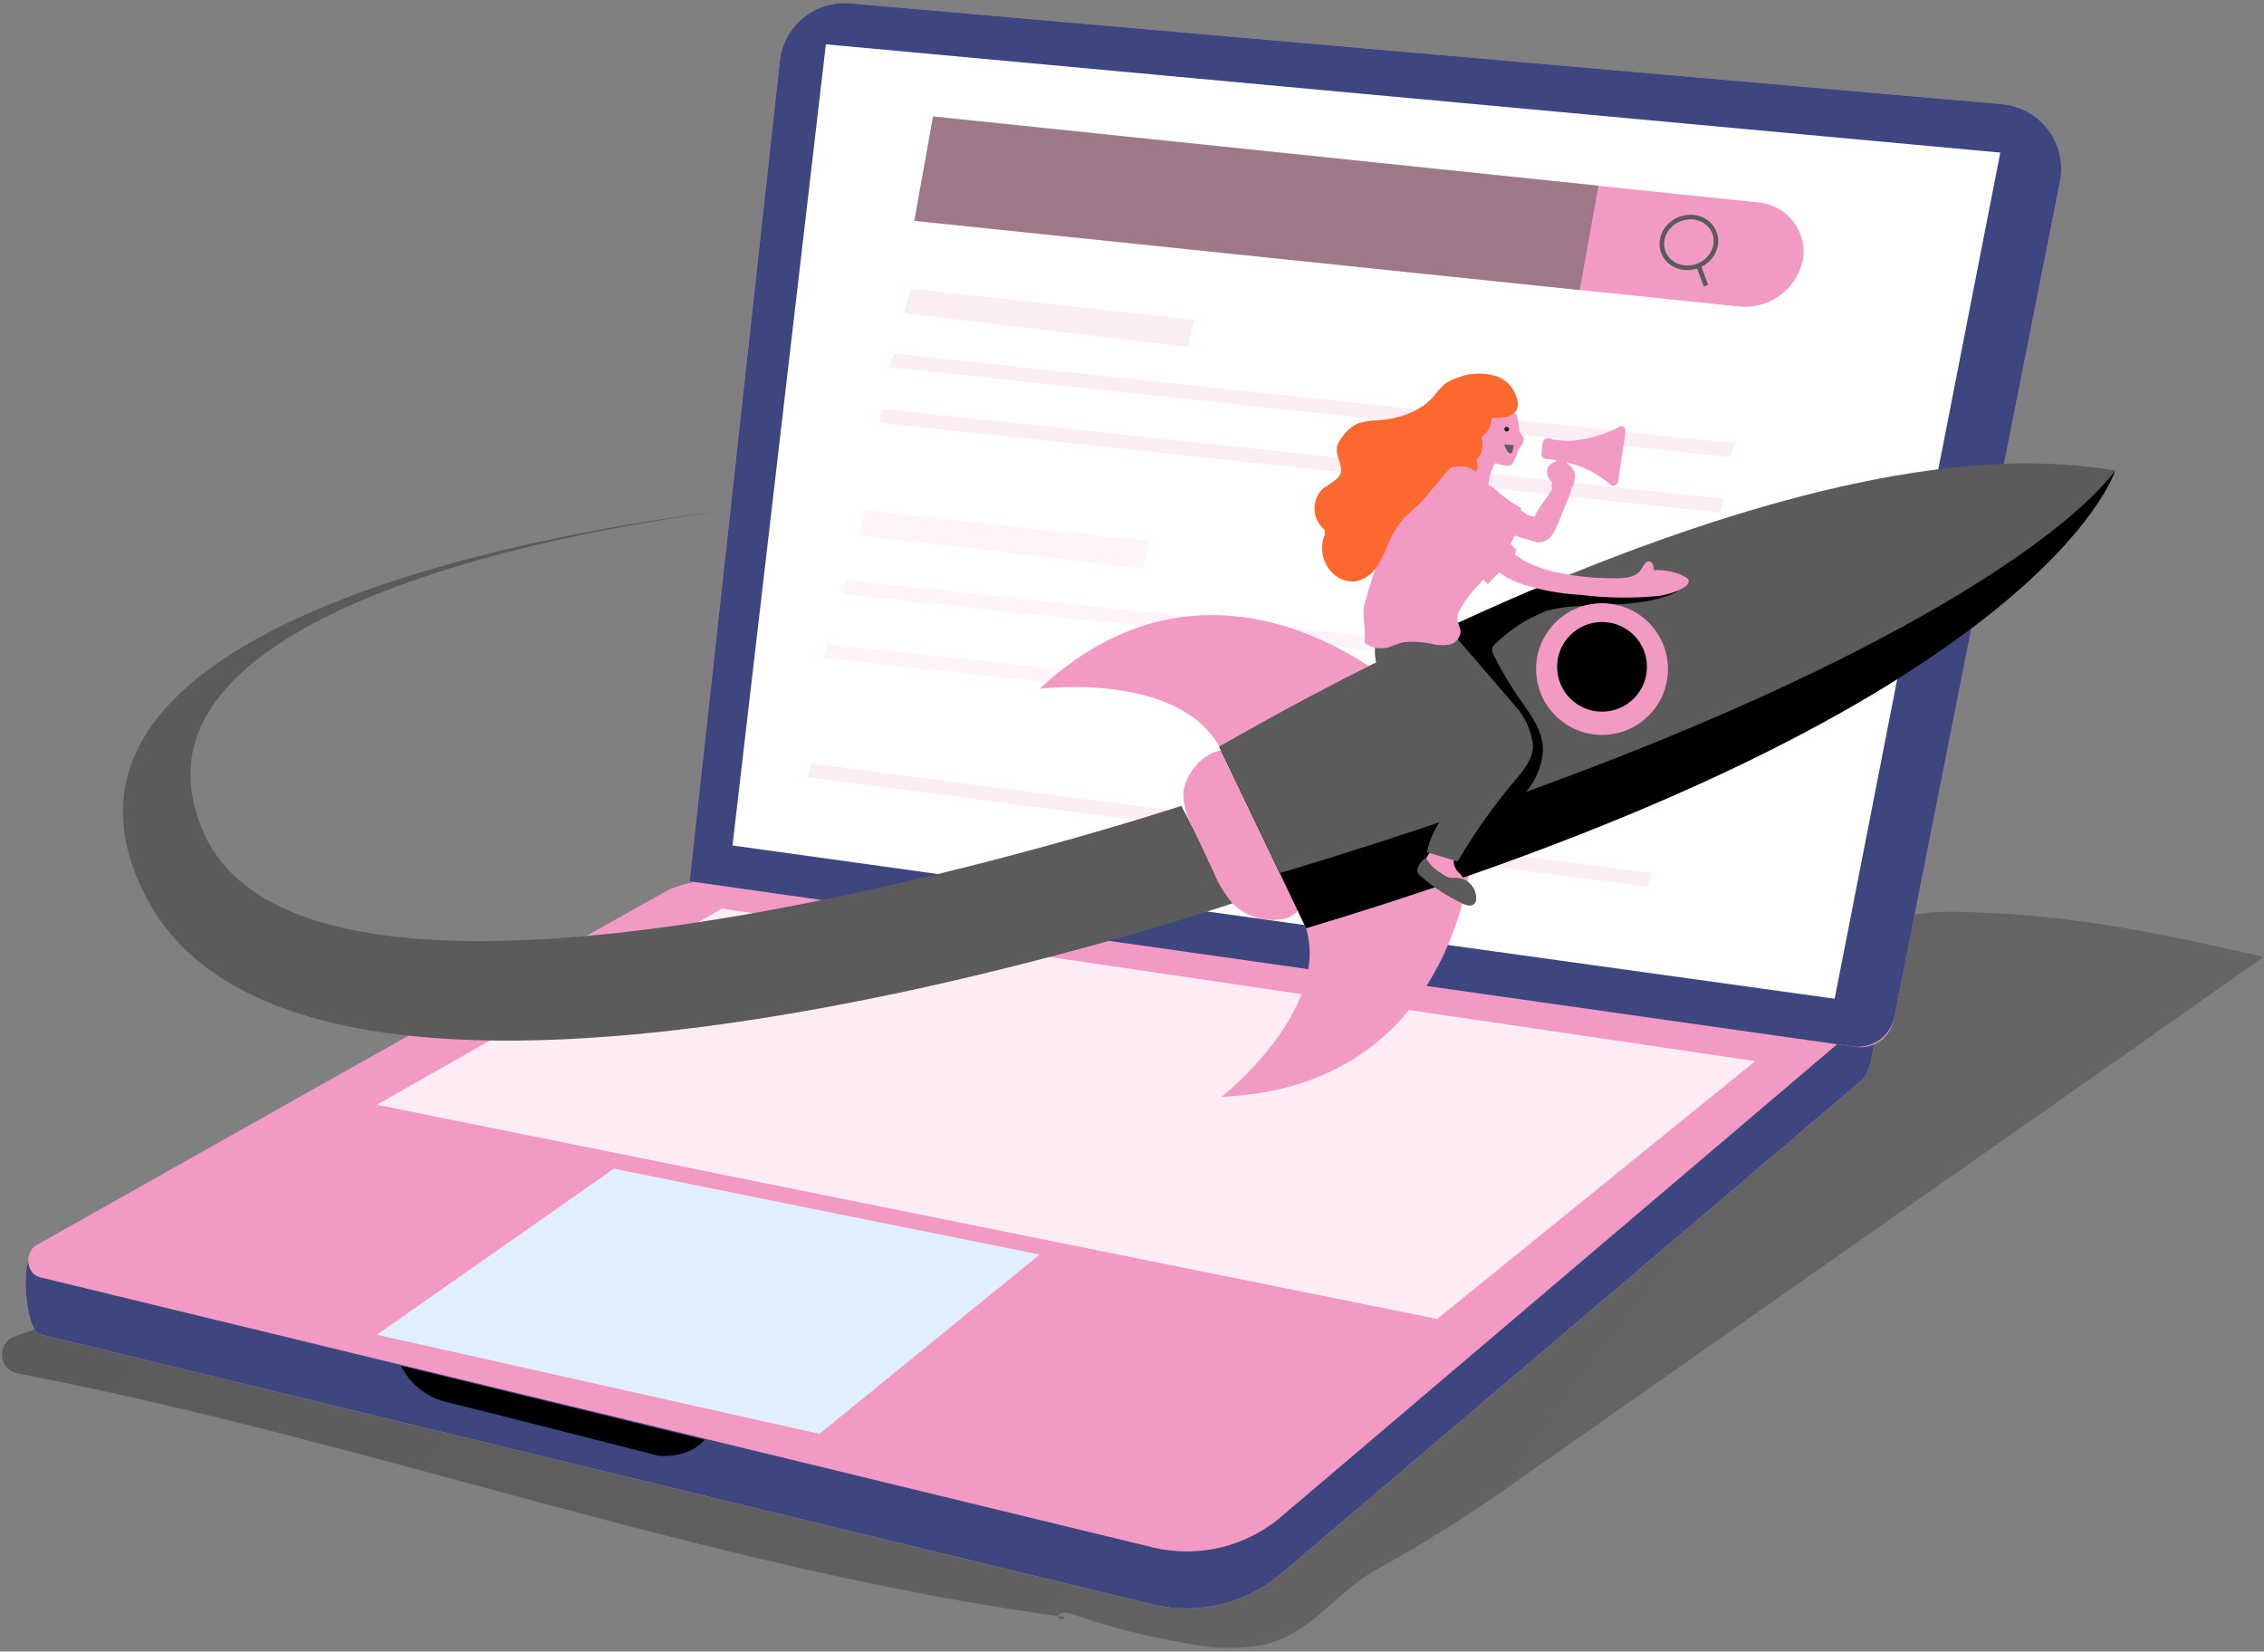 <svg width="510" height="372" viewBox="0 0 510 372" fill="none" xmlns="http://www.w3.org/2000/svg">
<rect x="0" y="0" width="510" height="372" fill="#808080" stroke="none"/>
<path d="M509.848 215.561L479.13 237.205L342.74 332.851C332.265 340.385 321.357 347.299 310.07 353.557C300.872 358.517 295.614 367.986 284.483 370.511C278.956 371.47 273.296 371.372 267.805 370.222C258.827 368.763 249.993 366.524 241.405 363.531C240.357 363.17 238.857 362.954 238.388 363.964C237.918 364.974 240.448 364.865 239.562 364.18C159.604 353.358 83.206 324.5 3.97 309.35C3.05 309.18 2.209 308.715 1.576 308.027C0.943 307.339 0.551 306.464 0.459 305.534C0.367 304.604 0.581 303.669 1.067 302.871C1.554 302.072 2.287 301.453 3.157 301.107C9.536 298.51 16.492 297.5 23.521 296.129C36.17 293.803 48.638 291.53 61.251 289.474C86.67 285.079 112.335 282.236 138.101 280.961C180.89 279.157 224.077 283.72 266.396 277.101C306.601 270.824 344.438 254.79 381.843 238.738C390.877 234.878 400.075 230.874 407.14 224.093C412.688 218.772 417.133 211.756 424.198 208.257C431.534 204.65 440.461 205.281 448.339 205.642C469.119 206.561 489.646 210.782 509.848 215.561Z" fill="url(#paint0_linear)"/>
<path d="M7.439 282.494L186.04 204.938C189.908 203 194.274 202.277 198.562 202.864L419.463 221.604C423.692 222.199 422.933 240.343 419.463 243.247L289 354.098C285.071 357.56 280.367 360.032 275.283 361.306C270.2 362.58 264.884 362.619 259.782 361.42L9.011 300.548C5.813 299.773 4.44 283.973 7.439 282.494Z" fill="#F39AC4"/>
<path d="M7.439 282.494L186.04 204.938C189.908 203 194.274 202.277 198.562 202.864L419.463 221.604C423.692 222.199 422.933 240.343 419.463 243.247L289 354.098C285.071 357.56 280.367 360.032 275.283 361.306C270.2 362.58 264.884 362.619 259.782 361.42L9.011 300.548C5.813 299.773 4.44 283.973 7.439 282.494Z" fill="#3D467F"/>
<path d="M419.518 230.387L289.055 341.238C285.128 344.706 280.426 347.183 275.341 348.46C270.257 349.737 264.94 349.778 259.836 348.579L9.011 287.688C5.813 286.913 5.398 281.863 8.379 280.366L77.116 241.642L95.186 231.506L150.135 200.682C154.004 198.743 158.369 198.02 162.658 198.607L417.295 220.72C421.523 221.225 422.933 227.483 419.518 230.387Z" fill="#F39AC4"/>
<path d="M162.64 204.649L395.395 239.008L323.749 297.085L84.886 248.838L162.64 204.649Z" fill="#FDECF4"/>
<path d="M138.282 263.231L234.195 282.584L184.594 322.967L84.886 300.638L138.282 263.231Z" fill="#E1EEFB"/>
<path d="M90.325 307.636C91.306 309.603 92.694 311.339 94.398 312.729C96.102 314.119 98.083 315.131 100.209 315.699C107.256 317.394 148.329 327.891 148.329 327.891C148.329 327.891 155.014 328.685 158.719 324.284L90.325 307.636Z" fill="url(#paint1_linear)"/>
<path d="M155.34 198.499L418.036 235.816C419.961 236.084 421.917 235.608 423.502 234.485C425.087 233.361 426.183 231.677 426.565 229.774L464.041 40.881C464.443 38.865 464.414 36.787 463.957 34.783C463.5 32.779 462.625 30.893 461.389 29.249C460.153 27.605 458.583 26.24 456.783 25.242C454.983 24.244 452.992 23.636 450.941 23.457L191.515 0.75C187.697 0.416 183.9 1.589 180.937 4.016C177.975 6.444 176.083 9.933 175.668 13.736L155.34 198.499Z" fill="#F39AC4"/>
<path d="M155.34 198.499L417.349 235.708C419.466 236.007 421.618 235.486 423.362 234.252C425.106 233.017 426.31 231.164 426.728 229.071L464.041 40.881C464.443 38.865 464.414 36.787 463.957 34.783C463.5 32.779 462.625 30.893 461.389 29.249C460.153 27.605 458.583 26.24 456.783 25.242C454.983 24.244 452.992 23.636 450.941 23.458L191.515 0.75C187.697 0.416 183.9 1.589 180.937 4.016C177.975 6.444 176.083 9.933 175.668 13.736L155.34 198.499Z" fill="#3D467F"/>
<path d="M413.284 224.958L450.598 34.369L186.04 9.984L165.007 190.437L413.284 224.958Z" fill="white"/>
<path d="M391.528 69.017L205.971 49.736L210.181 26.289L395.792 45.57C397.361 45.672 398.891 46.101 400.282 46.83C401.674 47.559 402.897 48.572 403.871 49.804C404.846 51.035 405.55 52.456 405.939 53.977C406.328 55.497 406.392 57.082 406.128 58.628C405.416 61.858 403.528 64.708 400.831 66.627C398.134 68.547 394.818 69.398 391.528 69.017Z" fill="#F39AC4"/>
<path opacity="0.56" d="M205.971 49.736L355.858 65.338L360.069 41.818L210.181 26.199L205.971 49.736Z" fill="#5B5B5B"/>
<path d="M382.51 59.864C385.68 58.627 387.327 55.27 386.189 52.366C385.051 49.462 381.56 48.112 378.39 49.349C375.221 50.586 373.574 53.943 374.712 56.846C375.85 59.75 379.341 61.101 382.51 59.864Z" stroke="#5B5B5B" stroke-width="1.04" stroke-miterlimit="10"/>
<path d="M384.3 64.364C384.174 64.057 382.602 59.782 382.602 59.782" stroke="#5B5B5B" stroke-width="1.04" stroke-miterlimit="10"/>
<path opacity="0.18" d="M389.739 102.961L200.369 82.725L201.363 79.622L390.715 99.859L389.739 102.961Z" fill="#F39AC4"/>
<path opacity="0.18" d="M267.697 78.143L203.748 70.586L205.049 65.031L269.016 71.993L267.697 78.143Z" fill="#F39AC4"/>
<path opacity="0.18" d="M387.39 115.46L198.02 95.224L198.996 92.122L388.366 112.358L387.39 115.46Z" fill="#F39AC4"/>
<g opacity="0.66">
<path opacity="0.18" d="M257.523 128.068L193.575 120.529L194.876 114.955L258.842 121.917L257.523 128.068Z" fill="#F39AC4"/>
<path opacity="0.18" d="M379.06 154.004L189.69 133.767L190.684 130.647L380.054 150.901L379.06 154.004Z" fill="#F39AC4"/>
<path opacity="0.18" d="M374.741 168.469L185.371 148.232L186.365 145.13L375.717 165.367L374.741 168.469Z" fill="#F39AC4"/>
</g>
<path opacity="0.18" d="M371.073 199.726L181.902 175.07L182.878 171.986L372.049 196.641L371.073 199.726Z" fill="#F39AC4"/>
<path d="M266.106 181.509C266.106 181.509 72.581 245.465 46.127 188.056C19.673 130.647 164.537 114.919 164.537 114.919C164.537 114.919 -4.739 131.747 33.243 202.666C71.225 273.584 277.653 203.459 277.653 203.459L266.106 181.509Z" fill="#5B5B5B"/>
<path d="M266.558 178.858C266.639 181.485 267.359 184.054 268.654 186.343L273.425 196.515C274.442 199.046 275.87 201.392 277.653 203.459C279.05 204.867 280.759 205.928 282.642 206.555C284.526 207.181 286.531 207.356 288.495 207.066C289.421 207.006 290.316 206.708 291.095 206.203C291.873 205.698 292.508 205.001 292.94 204.18C293.753 202.07 292.38 199.816 291.277 197.85C288.314 192.565 287.049 186.541 285.64 180.661C284.555 176.08 282.351 169.623 276.749 168.974C271.798 168.397 266.847 174.042 266.558 178.858Z" fill="#F39AC4"/>
<path d="M315.166 155.158C315.166 155.158 274.22 117.769 234.196 155.158C234.196 155.158 265.131 151.172 274.672 168.18L315.166 155.158Z" fill="#F39AC4"/>
<path d="M331.898 189.337C331.898 189.337 329.946 244.708 275.177 247.053C275.177 247.053 299.698 227.808 294.223 209.086L331.898 189.337Z" fill="#F39AC4"/>
<path d="M274.672 168.216C274.672 168.216 403.779 94.268 476.365 106.1C476.365 106.1 459.958 159.343 294.169 209.086L274.672 168.216Z" fill="#5B5B5B"/>
<path d="M476.455 106.063C476.455 106.063 460.048 159.306 294.259 209.05L288.35 196.659L274.672 168.216C274.672 168.216 389.269 102.492 463.228 104.837C467.659 104.957 472.078 105.367 476.455 106.063Z" fill="url(#paint2_linear)"/>
<path d="M476.455 106.063C464.981 121.088 425.372 148.773 343.95 178.299C339.349 179.982 334.608 181.665 329.73 183.349C316.9 187.774 303.107 192.211 288.35 196.659L274.689 168.216C274.689 168.216 288.802 159.757 310.377 149.008C321.761 143.326 335.223 137.014 349.787 130.972C390.426 114.108 439.683 99.228 476.455 106.063Z" fill="#5B5B5B"/>
<path d="M376.964 133.677C370.079 136.545 362.345 136.076 354.901 136.563C352.688 136.651 350.493 136.996 348.359 137.591C344.149 139.217 340.309 141.67 337.066 144.805C336.626 145.107 336.296 145.544 336.126 146.05C336.077 146.575 336.204 147.101 336.488 147.547C338.136 150.9 340.032 154.125 342.162 157.196C344.691 160.803 347.673 164.645 347.582 169.082C347.326 172.479 346.005 175.71 343.806 178.317L343.264 179.074C340.657 182.577 337.826 185.909 334.789 189.048C332.549 191.357 333.994 198.409 328.573 196.713C323.857 195.253 326.152 189.661 327.76 186.721L329.567 183.367L332.603 177.757C334.916 173.519 337.265 168.487 335.313 164.068C333.94 160.984 330.778 159.126 327.814 157.467C322.222 154.158 316.358 151.328 310.287 149.008C321.671 143.326 335.133 137.014 349.697 130.971C359.204 131.768 368.756 131.907 378.283 131.386C379.078 132.144 377.958 133.262 376.964 133.677Z" fill="url(#paint3_linear)"/>
<path d="M360.882 165.529C369.085 165.529 375.735 158.891 375.735 150.703C375.735 142.515 369.085 135.877 360.882 135.877C352.678 135.877 346.028 142.515 346.028 150.703C346.028 158.891 352.678 165.529 360.882 165.529Z" fill="#F39AC4"/>
<path d="M360.882 160.298C366.47 160.298 371.001 155.776 371.001 150.198C371.001 144.62 366.47 140.098 360.882 140.098C355.293 140.098 350.763 144.62 350.763 150.198C350.763 155.776 355.293 160.298 360.882 160.298Z" fill="url(#paint4_linear)"/>
<path d="M338.674 118.418C338.674 118.508 336.542 118.148 336.596 118.256C337.084 118.829 337.704 119.275 338.403 119.555C340.96 120.585 343.579 121.452 346.245 122.152C348.902 122.422 350.185 119.915 351.016 117.805C351.684 116.11 352.371 114.414 353.076 112.737C353.616 111.658 353.959 110.491 354.088 109.292C354.114 109.017 354.077 108.739 353.979 108.48C353.807 108.148 353.517 107.891 353.166 107.759C352.633 107.542 352.037 107.542 351.504 107.759C350.528 108.174 350.076 109.274 349.588 110.212C348.45 112.358 346.661 114.108 345.685 116.326C344.955 116.372 344.236 116.132 343.679 115.659L340.517 113.603C340.365 113.482 340.185 113.401 339.993 113.368C339.837 113.36 339.681 113.391 339.54 113.457C339.398 113.523 339.274 113.622 339.18 113.747C338.612 114.432 338.271 115.277 338.204 116.164C338.114 116.616 338.114 117.082 338.204 117.534C338.317 117.85 338.476 118.148 338.674 118.418Z" fill="#F39AC4"/>
<path d="M341.114 113.512L342.234 114.198C342.397 114.198 342.559 114.378 342.613 114.559C342.65 114.688 342.65 114.826 342.613 114.955L341.873 118.238C341.647 119.707 341.118 121.114 340.319 122.368C339.885 122.963 336.705 120.763 336.163 120.474C334.81 119.578 333.629 118.448 332.675 117.138C332.234 116.604 331.897 115.992 331.681 115.334C331.355 113.67 331.61 111.945 332.404 110.446C333.669 107.975 335.801 109.202 337.409 110.717C338.554 111.762 339.794 112.698 341.114 113.512Z" fill="#F39AC4"/>
<path d="M320.713 195.433C320.768 195.669 320.894 195.883 321.074 196.046C323.651 198.554 326.722 200.501 330.091 201.764C330.296 201.878 330.525 201.94 330.76 201.944C330.984 201.897 331.184 201.771 331.324 201.589C331.463 201.407 331.532 201.181 331.519 200.952C331.473 200.495 331.305 200.059 331.031 199.69C330.368 198.642 329.625 197.647 328.808 196.714C328.047 196.086 327.561 195.186 327.453 194.207C327.524 193.719 327.651 193.24 327.832 192.782C328.375 190.744 324.977 190.329 323.55 190.816C322.743 191.304 322.064 191.978 321.571 192.781C321.078 193.584 320.783 194.494 320.713 195.433Z" fill="#F39AC4"/>
<path d="M312.401 138.15C312.401 138.15 306.239 146.735 312.582 154.383C316.972 159.685 323.568 163.292 329.639 166.322C330.705 166.864 331.97 167.296 333 167.946C335.006 169.208 333.777 170.272 332.711 171.95C330.037 176.242 327.338 180.505 324.616 184.737C323.042 186.88 321.963 189.344 321.454 191.952L328.338 194.044C332.047 187.733 336.278 181.742 340.987 176.134C343.029 173.717 345.667 170.723 345.288 167.369C344.812 164.263 343.443 161.362 341.348 159.018L328.465 144.084L312.401 138.15Z" fill="#5B5B5B"/>
<path d="M342.324 97.118C342.541 97.749 343.155 98.254 343.246 98.921C343.336 99.588 342.649 100.382 342.198 101.122C341.746 101.861 341.439 103.286 340.824 104.278C340.714 104.496 340.537 104.673 340.318 104.783C340.121 104.854 339.913 104.891 339.704 104.891C338.883 104.868 338.068 104.734 337.283 104.494C337.143 104.406 336.977 104.368 336.813 104.386C336.675 104.467 336.572 104.595 336.524 104.747C335.605 106.644 335.164 108.737 335.241 110.843C335.241 111.529 335.241 112.394 334.681 112.737C334.477 112.87 334.236 112.933 333.994 112.917C332.404 112.917 331.193 111.492 330.38 110.086C329.715 108.821 329.199 107.483 328.844 106.1C328.715 105.698 328.666 105.275 328.7 104.855C328.784 104.366 328.955 103.895 329.205 103.466C330.007 101.904 330.655 100.267 331.139 98.579C331.56 96.367 332.316 94.233 333.38 92.248C333.792 91.617 334.393 91.132 335.096 90.859C335.9 90.684 336.736 90.727 337.518 90.985C339.15 91.246 340.619 92.125 341.619 93.438C341.926 93.907 342.071 96.306 342.324 97.118Z" fill="#F39AC4"/>
<path d="M326.477 145.202C325.097 145.422 323.685 145.342 322.339 144.968C320.365 144.573 318.346 144.458 316.34 144.625C315.148 144.923 313.982 145.315 312.853 145.797C311.936 146.043 310.977 146.089 310.041 145.93C309.105 145.771 308.215 145.412 307.432 144.877C307.432 144.607 307.432 144.318 307.432 144.048C307.703 141.631 306.691 138.204 307.432 135.877C310.088 126.589 312.347 119.645 317.641 111.673C319.159 109.382 325.14 106.442 327.597 105.216C328.156 104.916 328.772 104.738 329.404 104.693C330.132 104.722 330.844 104.92 331.482 105.27C333.669 106.334 334.518 108.318 335.584 110.374C336.826 112.469 337.671 114.774 338.078 117.174C338.349 120.276 339.451 123.18 337.68 126.066C335.241 130.124 331.193 132.865 328.934 137.248C328.534 137.881 328.309 138.61 328.284 139.358C328.284 140.404 329.025 141.36 329.025 142.406C328.951 143.081 328.665 143.716 328.207 144.218C327.749 144.72 327.143 145.065 326.477 145.202Z" fill="#F39AC4"/>
<path d="M340.409 130.575C341.276 130.971 342.216 131.314 342.957 131.603C347.203 132.953 351.606 133.753 356.057 133.983C361.656 134.689 367.314 134.792 372.934 134.29C375.23 134.114 377.455 133.417 379.439 132.252C380.017 131.873 380.614 131.188 380.325 130.557C380.156 130.275 379.903 130.054 379.602 129.925C377.432 128.783 374.984 128.27 372.537 128.446C372.537 127.599 372.32 126.516 371.489 126.444C370.657 126.372 370.169 127.508 369.682 128.248C368.597 130.052 366.068 130.25 364.044 130.232C359.366 130.3 354.697 129.822 350.13 128.807C347.841 128.262 345.622 127.457 343.517 126.408C342.162 125.723 339.433 122.891 338.096 124.406C336.759 125.921 335.512 126.931 337.319 128.537C338.239 129.368 339.281 130.055 340.409 130.575Z" fill="#F39AC4"/>
<path d="M333.361 113.17C333.361 113.17 340.445 123.144 341.475 123.739C342.505 124.334 335.114 131.585 335.114 131.585C335.114 131.585 326.549 122.332 325.555 117.607C324.562 112.881 328.989 109.635 333.361 113.17Z" fill="#F39AC4"/>
<path d="M341.565 92.464C341.261 92.879 340.875 93.228 340.43 93.489C339.986 93.749 339.493 93.916 338.981 93.979C338.091 94.121 337.191 94.199 336.289 94.214C336.289 94.214 336.126 94.214 336.072 94.214C336.04 94.25 336.015 94.293 335.999 94.34C335.984 94.386 335.978 94.435 335.982 94.484C335.944 95.177 335.764 95.855 335.453 96.475C335.142 97.096 334.707 97.646 334.175 98.091C334.035 98.179 333.922 98.304 333.85 98.452C333.777 98.663 333.777 98.891 333.85 99.102C333.976 99.824 333.976 100.562 333.85 101.284C333.747 102.017 333.404 102.696 332.874 103.214C332.742 103.305 332.646 103.439 332.603 103.593C332.602 103.727 332.64 103.858 332.711 103.971C332.96 104.725 332.908 105.545 332.567 106.262C331.887 105.741 331.1 105.378 330.263 105.197C329.426 105.016 328.559 105.022 327.724 105.216C327.217 105.259 326.736 105.461 326.351 105.793C323.929 108.336 321.942 111.348 319.394 113.801C318.31 114.847 317.099 115.767 316.087 116.903C314.561 118.761 313.341 120.849 312.473 123.09C311.811 124.846 310.93 126.512 309.853 128.05C309.312 128.814 308.624 129.464 307.83 129.962C307.037 130.461 306.152 130.797 305.227 130.954C304.352 131.026 303.471 130.915 302.64 130.63C301.81 130.344 301.048 129.889 300.403 129.294C299.275 128.262 298.47 126.926 298.085 125.448C297.7 123.969 297.752 122.411 298.234 120.961C298.47 120.512 298.534 119.993 298.415 119.501C298.274 119.228 298.077 118.988 297.837 118.797C296.729 117.645 296.111 116.11 296.111 114.514C296.111 112.917 296.729 111.382 297.837 110.23C299.048 109.094 301.957 107.993 302.119 106.118C302.282 104.242 300.602 102.384 301.288 100.22C301.537 99.562 301.897 98.951 302.354 98.416C303.225 97.139 304.407 96.103 305.787 95.404C307.185 94.934 308.65 94.697 310.124 94.701C314.858 94.376 319.81 92.897 322.936 89.29C323.639 88.355 324.412 87.475 325.248 86.657C326.229 85.9 327.345 85.336 328.537 84.997C331.404 83.903 334.567 83.858 337.464 84.871C338.47 85.29 339.368 85.932 340.091 86.747C340.814 87.562 341.343 88.53 341.638 89.578C341.833 90.037 341.928 90.531 341.915 91.029C341.903 91.527 341.784 92.016 341.565 92.464Z" fill="#FC682D"/>
<path d="M341.041 100.274C340.346 100.25 339.652 100.19 338.963 100.094C338.764 100.472 339.668 101.897 339.867 102.005C339.962 102.088 340.084 102.133 340.21 102.133C340.336 102.133 340.458 102.088 340.553 102.005C340.633 101.892 340.688 101.763 340.716 101.627L341.041 100.256" fill="#5B5B5B"/>
<path d="M339.415 97.208C339.714 97.208 339.957 96.965 339.957 96.667C339.957 96.368 339.714 96.126 339.415 96.126C339.116 96.126 338.873 96.368 338.873 96.667C338.873 96.965 339.116 97.208 339.415 97.208Z" fill="#231F20"/>
<path d="M352.323 103.487L351.542 103.339C351.052 103.246 350.579 103.567 350.486 104.056L349.492 109.265C349.399 109.754 349.721 110.227 350.211 110.32L350.992 110.468C351.482 110.561 351.955 110.24 352.048 109.751L353.042 104.542C353.135 104.053 352.814 103.58 352.323 103.487Z" fill="#F39AC4"/>
<path d="M350.745 103.917C350.27 103.967 349.818 104.147 349.439 104.437C349.06 104.726 348.768 105.114 348.594 105.558C348.445 106.137 348.476 106.747 348.682 107.308C348.889 107.868 349.262 108.353 349.751 108.697C350.745 109.362 351.886 109.777 353.076 109.905C353.25 109.965 353.435 109.982 353.617 109.957C353.799 109.932 353.973 109.865 354.124 109.761C354.279 109.59 354.38 109.376 354.413 109.148C354.697 108.344 354.814 107.491 354.756 106.641C354.508 105.792 353.972 105.057 353.24 104.56C352.509 104.063 351.626 103.836 350.745 103.917Z" fill="#F39AC4"/>
<path d="M347.456 100.039L347.275 102.095C347.216 102.368 347.266 102.653 347.414 102.889C347.563 103.125 347.799 103.294 348.071 103.358C351.533 103.6 354.922 104.481 358.063 105.955C359.767 106.912 361.387 108.01 362.906 109.238C363.52 109.725 364.405 109.238 364.55 108.192L366.158 97.37C366.303 96.414 365.616 95.747 364.893 96.107C361.876 97.641 355.1 100.454 348.829 98.723C348.161 98.56 347.528 99.192 347.456 100.039Z" fill="#F39AC4"/>
<path d="M321.147 193.215C320.281 193.77 319.641 194.614 319.34 195.595C319.24 195.9 319.24 196.229 319.34 196.533C319.467 196.805 319.659 197.04 319.9 197.219C322.789 199.788 326.04 201.921 329.549 203.549C329.994 203.777 330.479 203.918 330.977 203.964C331.223 203.992 331.473 203.955 331.701 203.857C331.93 203.759 332.128 203.603 332.278 203.405C332.449 203.116 332.537 202.785 332.531 202.449C332.55 201.83 332.444 201.213 332.219 200.636C331.994 200.059 331.654 199.533 331.221 199.09C330.787 198.647 330.268 198.296 329.695 198.058C329.122 197.82 328.507 197.7 327.887 197.706C327.442 197.742 326.994 197.742 326.549 197.706C326.133 197.6 325.741 197.416 325.393 197.165C324.444 196.612 323.548 195.972 322.719 195.253C322.159 194.601 321.634 193.921 321.147 193.215Z" fill="#5B5B5B"/>
<defs>
<linearGradient id="paint0_linear" x1="-270.417" y1="-130.896" x2="1084.52" y2="884.352" gradientUnits="userSpaceOnUse">
<stop offset="0.01"/>
<stop offset="0.08" stop-opacity="0.69"/>
<stop offset="0.21" stop-opacity="0.32"/>
<stop offset="1" stop-opacity="0"/>
</linearGradient>
<linearGradient id="paint1_linear" x1="9709.2" y1="4990.41" x2="9575.05" y2="6152.54" gradientUnits="userSpaceOnUse">
<stop offset="0.01"/>
<stop offset="0.08" stop-opacity="0.69"/>
<stop offset="0.21" stop-opacity="0.32"/>
<stop offset="1" stop-opacity="0"/>
</linearGradient>
<linearGradient id="paint2_linear" x1="54833" y1="12558.3" x2="56161.5" y2="25140.5" gradientUnits="userSpaceOnUse">
<stop offset="0.01"/>
<stop offset="0.08" stop-opacity="0.69"/>
<stop offset="0.21" stop-opacity="0.32"/>
<stop offset="1" stop-opacity="0"/>
</linearGradient>
<linearGradient id="paint3_linear" x1="15016.1" y1="10739.5" x2="24110.8" y2="10011.2" gradientUnits="userSpaceOnUse">
<stop offset="0.01"/>
<stop offset="0.08" stop-opacity="0.69"/>
<stop offset="0.21" stop-opacity="0.32"/>
<stop offset="1" stop-opacity="0"/>
</linearGradient>
<linearGradient id="paint4_linear" x1="4578.91" y1="1746.04" x2="7036.7" y2="3904.35" gradientUnits="userSpaceOnUse">
<stop offset="0.01"/>
<stop offset="0.08" stop-opacity="0.69"/>
<stop offset="0.21" stop-opacity="0.32"/>
<stop offset="1" stop-opacity="0"/>
</linearGradient>
</defs>
</svg>
